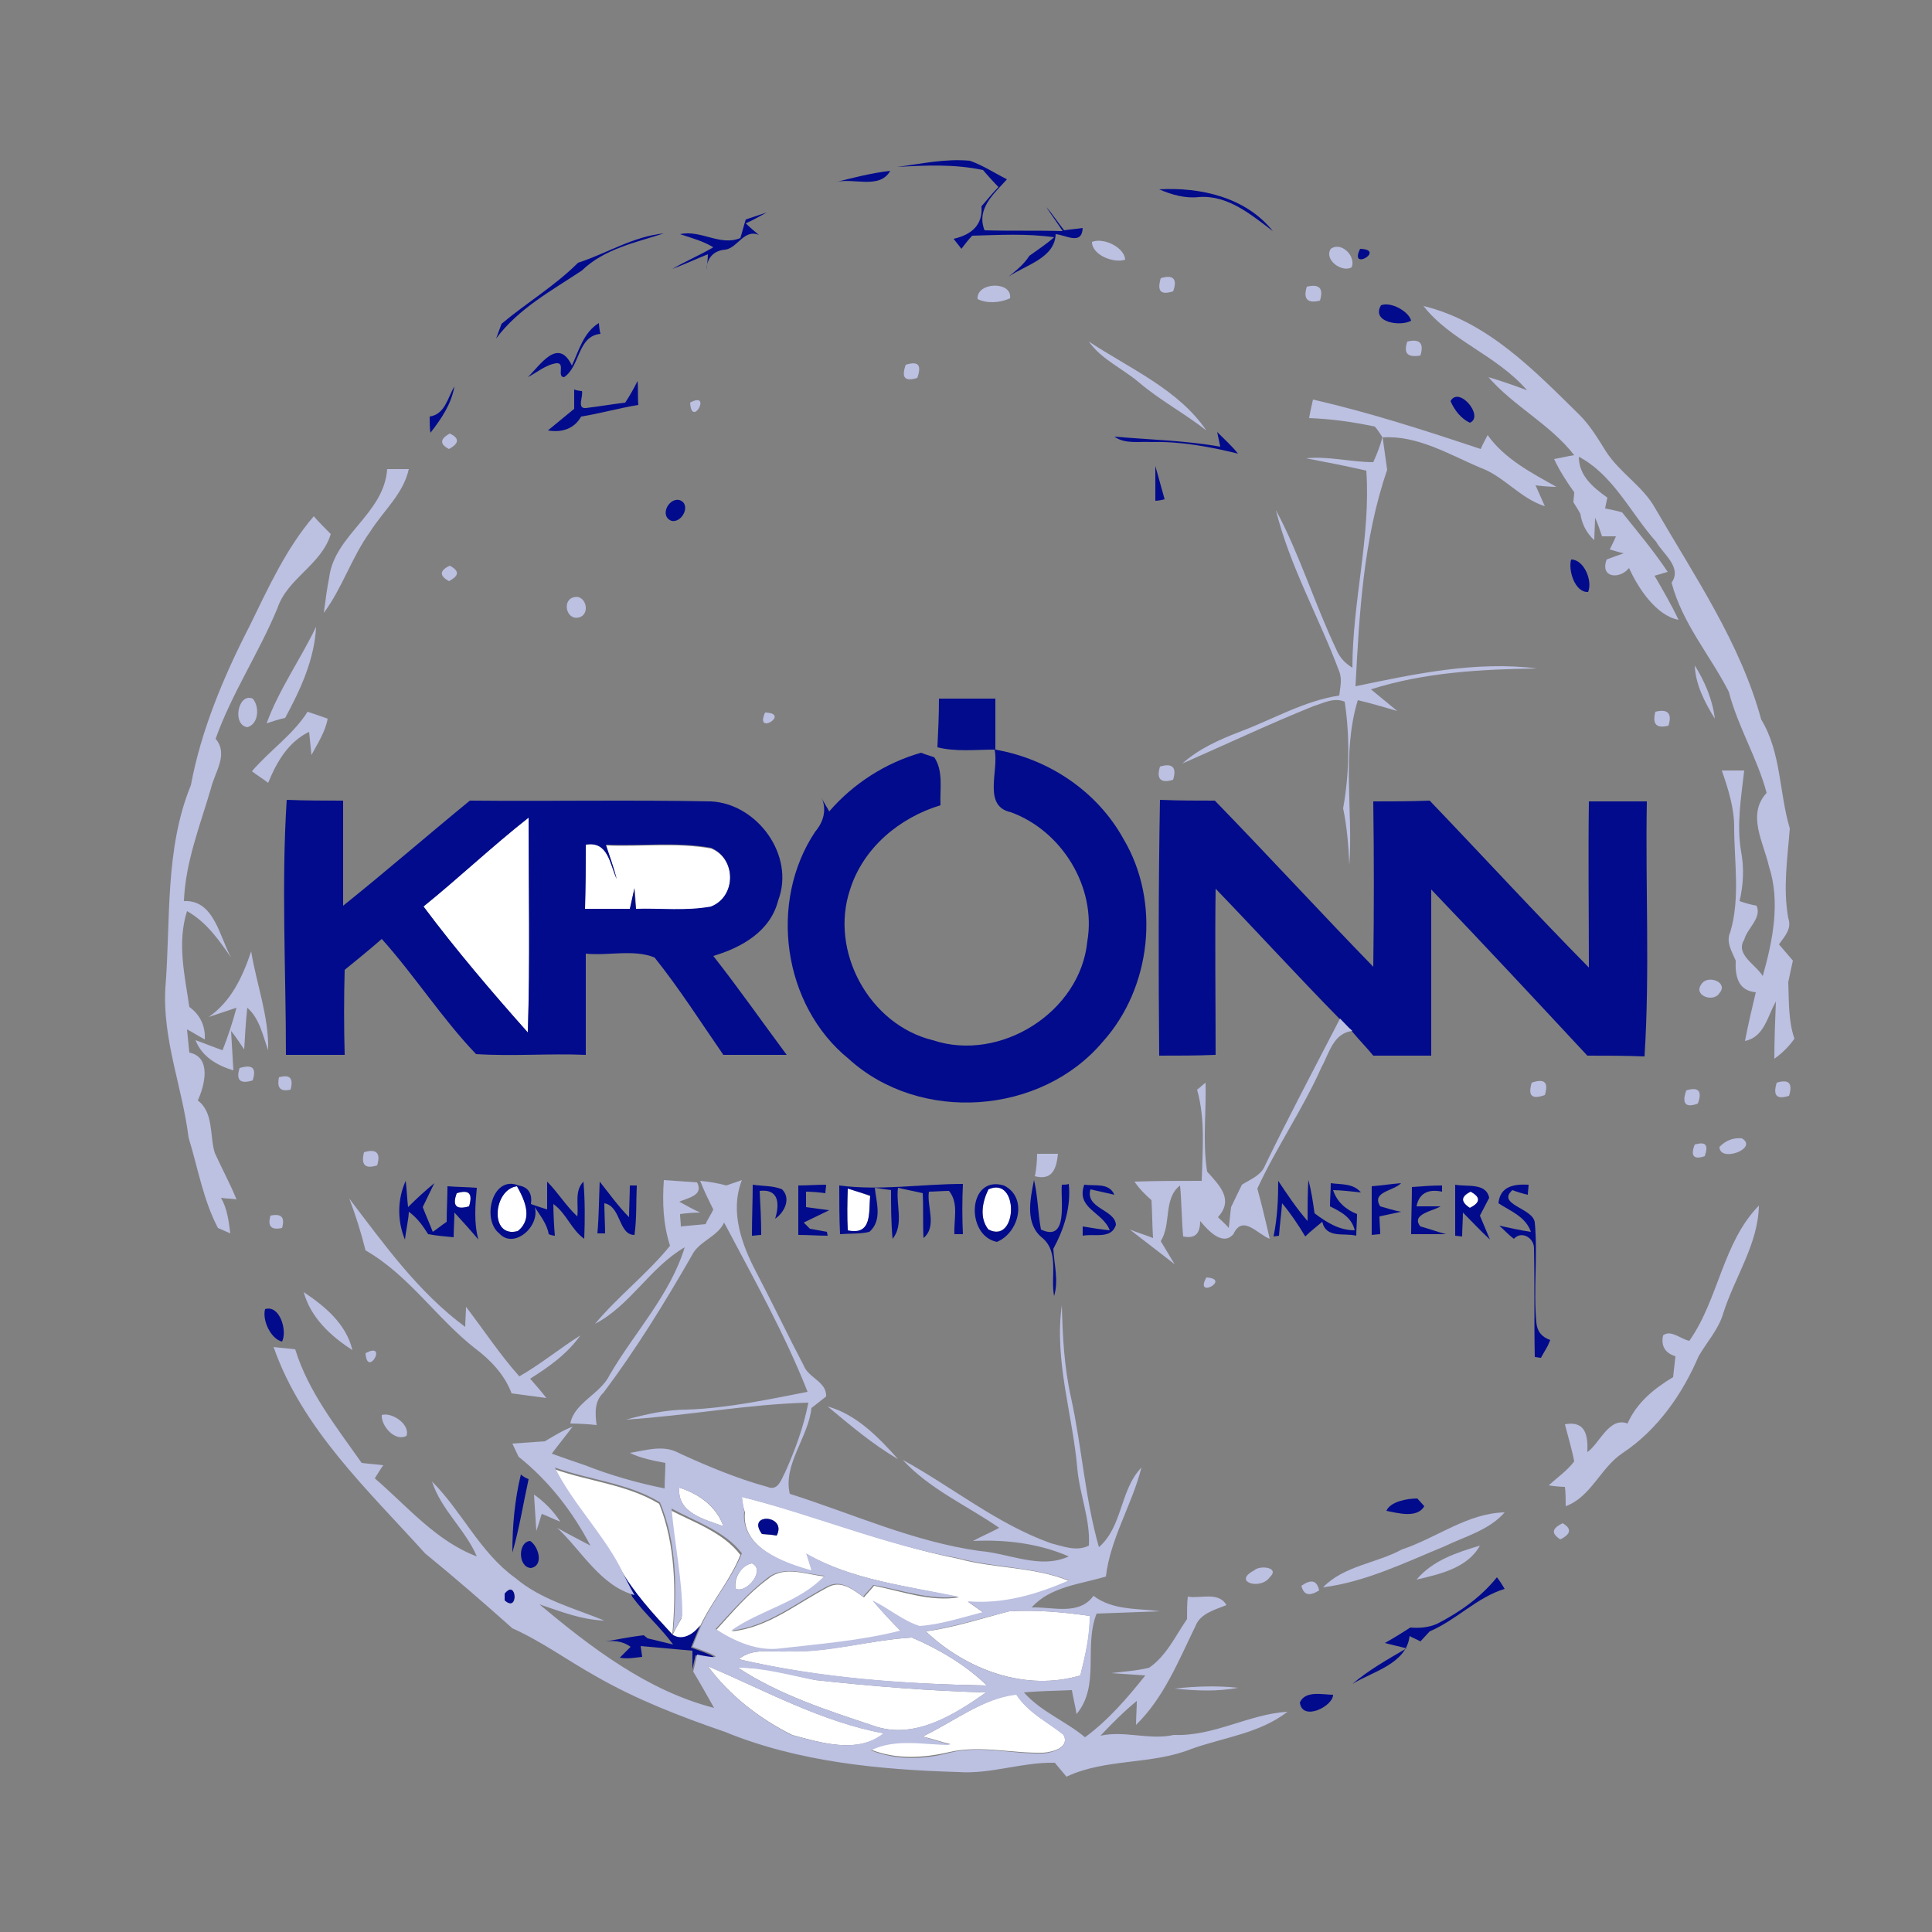 <?xml version="1.0" encoding="utf-8"?>
<!-- Generator: Adobe Illustrator 26.0.3, SVG Export Plug-In . SVG Version: 6.00 Build 0)  -->
<svg version="1.1" id="Layer_1" xmlns="http://www.w3.org/2000/svg" xmlns:xlink="http://www.w3.org/1999/xlink" x="0px" y="0px"
	 viewBox="0 0 250 250" style="enable-background:new 0 0 250 250;" xml:space="preserve">
<rect x="0" y="0" width="250" height="250" fill="#808080" stroke="none"/>
<style type="text/css">
	.st0{fill:#FFFFFF;}
	.st1{fill:#020B8B;}
	.st2{fill:#BCC0E1;}
</style>
<g id="_x23_ffffffff">
	<path class="st0" d="M54.8,117.3c4.6-3.8,8.9-7.8,13.6-11.5c0,9.3,0.2,18.5-0.1,27.8C63.6,128.4,59,123,54.8,117.3z"/>
	<path class="st0" d="M75.8,109.3c2.9-0.5,3.1,2.5,4,4.5c-0.4-1.5-0.9-2.9-1.4-4.4c4.5,0.2,9.1-0.4,13.6,0.4c3.3,1.3,3.3,6.2,0,7.6
		c-3.2,0.5-6.4,0.2-9.7,0.3c0-0.7-0.1-2-0.2-2.7c-0.2,0.9-0.4,1.8-0.6,2.7c-1.9,0-3.8,0-5.8,0C75.7,114.8,75.8,112,75.8,109.3z"/>
	<path class="st0" d="M59.1,154.4c1.6-0.5,2.1,0.1,1.6,1.7C59,156.6,58.5,156,59.1,154.4z"/>
	<path class="st0" d="M67,159.3c-3.7,1-3.3-5.4-0.1-5.8C67.9,155.3,69.1,157.7,67,159.3z"/>
	<path class="st0" d="M109.7,153.8c0.7,0.2,2.2,0.7,2.9,1c-0.2,2.1,0.3,5.2-2.9,4.5C109.6,157.4,109.7,155.6,109.7,153.8z"/>
	<path class="st0" d="M127.9,153.9c4-1.8,3.8,7.1,0,5.2C126.7,157.6,127.1,155.6,127.9,153.9z"/>
	<path class="st0" d="M190.3,154.2c1.3,0.7,1.3,1.4-0.1,2.1C189,155.6,189,154.9,190.3,154.2z"/>
	<path class="st0" d="M71.7,190.1c4.5,1.6,9.5,2,13.6,4.5c2.1,5.2,2.2,11.3,1.7,16.9c-2.5-2.7-5-5.4-6.8-8.6
		C77.7,198.4,74,194.7,71.7,190.1z"/>
	<path class="st0" d="M87.9,192.5c2.5,0.8,4.8,2.4,5.7,5C91.2,196.6,87.6,195.8,87.9,192.5z"/>
	<path class="st0" d="M96,193.7c9.4,2.3,18.4,6.1,28,8c4.7,1.3,9.8,1,14.4,2.9c-4.1,1.8-8.6,3.1-13.1,2.7c0.7,0.5,1.3,0.9,2,1.4
		c-2.7,0.6-5.4,1.5-8.2,1.8c-2.3-0.6-4.1-2.2-6.1-3.3c1.1,1.3,2.3,2.6,3.6,3.9c-5.1,1.3-10.3,1.7-15.5,2.3c-3.1,0.4-5.9-0.8-8.4-2.5
		c2.1-2.3,4.1-4.7,6.7-6.6c2.1-1.8,5-0.5,7.4-0.3c-3.3,3.6-8.2,4.4-12.1,7.1c4.8-0.5,8.5-3.7,12.6-5.8c1.7-0.8,3.2,0.5,4.5,1.4
		c0.3-0.4,1-1.1,1.3-1.5c3.6,0.7,7.2,2.1,11,1.5c-6.7-1.5-13.7-2.2-19.7-5.6c0.2,0.6,0.5,1.7,0.7,2.2c-3.6-1-9.2-3-8.7-7.6
		C96.2,195.2,96,194.2,96,193.7 M98.6,198.5c0.5,0.1,1.4,0.1,1.9,0.2C101.9,196,96.6,195.7,98.6,198.5z"/>
	<path class="st0" d="M86.7,195.4c3.1,1.6,6.9,2.9,9.1,5.8c-1.3,3.3-3.7,6-5.2,9.2c-0.8,1.1-2.3,2.1-3.6,1.2
		c0.3-0.6,0.9-1.7,1.2-2.2C88.1,204.6,87.1,200,86.7,195.4z"/>
	<path class="st0" d="M97.3,202.3c1.8,0.8-0.6,3.9-2.1,3.3C94.9,204.2,96,202.5,97.3,202.3z"/>
	<path class="st0" d="M130.6,208.5c3.5-0.2,7,0.1,10.4,0.6c0.1,2.6-0.6,5.2-1.2,7.7c-7.1,2.1-14.7-0.7-20-5.7
		C123.5,210.6,127.1,209.4,130.6,208.5z"/>
	<path class="st0" d="M102,213.7c5.4,0.1,10.7-1.5,16-1.8c3.5,1.5,6.9,3.5,9.7,6.2c-10.8-0.2-21.5-0.9-32.1-3.4
		C97.4,213.2,99.8,213.8,102,213.7z"/>
	<path class="st0" d="M91.6,215.6c7.5,3.2,14.7,7.2,22.8,8.7c-3.4,2.7-8.2,1.2-11.9,0.2C98.3,222.4,94.4,219.4,91.6,215.6z"/>
	<path class="st0" d="M95.5,215.8c3.4-0.1,6.7,0.9,10,1.6c7.4,0.8,14.7,1.4,22.1,1.6c-4.1,2.9-9.3,6.2-14.6,4.3
		C107,221.3,100.8,219.3,95.5,215.8z"/>
	<path class="st0" d="M119.4,224.7c4-1.9,7.7-4.9,12.1-5.5c1.5,2.4,4,3.6,6.1,5.2c0.9,1.7-1.3,2.3-2.6,2.4c-4,0.1-8.1-1-12.1-0.1
		c-3.4,0.8-6.9,1-10.2-0.3c3.2-1.6,6.9-0.7,10.3-0.7C121.8,225.4,120.6,225,119.4,224.7z"/>
</g>
<g id="_x23_020b8bff">
	<path class="st1" d="M116.1,21.6c3.1-0.4,6.2-1.1,9.4-0.8c1.7,0.6,3.2,1.6,4.8,2.4c-1.7,1.9-4,3.8-2.9,6.6c3.3,0.1,6.7,0,10.1,0.1
		c-0.5-0.8-1.6-2.3-2.1-3.1c0.8,0.9,1.5,2,2.3,3c0.6-0.1,1.8-0.2,2.4-0.3c-0.1,2.3-2.2,0.9-3.5,0.8c-0.1,3.1-3.9,4-6.1,5.5
		c1-0.8,2-1.6,2.7-2.7c1.1-0.8,2.2-1.5,3.2-2.4c-3.5-0.5-7.1-0.3-10.6-0.2c-0.4,0.4-1.1,1.3-1.4,1.7c-0.2-0.3-0.8-1-1-1.3
		c2.2-0.5,3.8-1.7,3.6-4.2c0.7-0.8,1.4-1.7,2.2-2.5c-0.5-0.5-1.5-1.6-2-2.2C123.4,21.2,119.7,21.4,116.1,21.6z"/>
	<path class="st1" d="M108,23.6c2.4-0.6,4.7-1.2,7.2-1.5C113.8,24.6,110.3,22.9,108,23.6z"/>
	<path class="st1" d="M150,24.5c5.3-0.3,11.2,1,14.7,5.4c-2.8-2.1-5.8-4.7-9.6-4.4C153.4,25.7,151.6,25.2,150,24.5z"/>
	<path class="st1" d="M96.5,28.4c0.9-0.3,1.8-0.6,2.7-0.9c-0.7,0.4-2,1.1-2.7,1.4c0.5,0.5,1.1,1,1.7,1.5c-1.9-0.8-2.7,1.6-4.3,1.9
		c-1.5,0.1-2.4,1-2.5,2.6c0.1-0.5,0.2-1.5,0.2-2c-1.5,0.6-3,1.3-4.6,1.9c1.7-1,3.6-1.8,5.3-2.8c-1.3-0.8-2.8-1.2-4.3-1.7
		c2.7-0.6,5.2,1.6,7.8,0.5C96,30.2,96.3,29,96.5,28.4z"/>
	<path class="st1" d="M74.8,34c3.7-1.2,7.1-3.4,11.1-3.8c-3.7,1.2-7.7,2-10.6,4.8c-3.9,2.6-8.2,4.9-11.1,8.8
		c0.2-0.5,0.5-1.4,0.7-1.9C68.1,39.2,71.8,37,74.8,34z"/>
	<path class="st1" d="M176,32.2C179.4,32.3,174.5,35.2,176,32.2z"/>
	<path class="st1" d="M178.7,39.5c1.3-0.5,3.6,0.8,3.9,2C181.2,42.3,177.4,41.7,178.7,39.5z"/>
	<path class="st1" d="M74,47.3c0.9-1.9,1.5-4.3,3.5-5.5c0,0.3,0.1,1.1,0.2,1.4c-3,0.3-2.6,4.2-4.7,5.6c-1,0,0.2-1.9-1-1.8
		c-1.4,0.2-2.5,1.2-3.7,1.8C69.8,47.4,72.2,43.5,74,47.3z"/>
	<path class="st1" d="M82.5,49.3c0.1,1,0,2,0.1,3.1c-2.5,0.4-4.9,1.1-7.4,1.5c-0.9,1.6-2.5,2.1-4.3,1.8c1.1-0.9,2.3-1.9,3.4-2.8
		c0-0.6,0-1.9,0-2.5c0.2,0.1,0.8,0.2,1,0.2c0.2,0.7-0.7,2.3,0.5,2.2c1.7-0.2,3.4-0.5,5.1-0.7C81.5,51.2,82,50.3,82.5,49.3z"/>
	<path class="st1" d="M55.6,53.9c2-0.3,2.3-2.4,3.2-3.9c-0.4,2.3-1.7,4.2-3.1,6C55.6,55.5,55.6,54.5,55.6,53.9z"/>
	<path class="st1" d="M187.7,51.9c1.1-2,4.4,2,2.5,2.8C189.1,54.2,188.2,53.1,187.7,51.9z"/>
	<path class="st1" d="M144.2,56.5c4.6,0.4,9.2,0.5,13.7,1.3l-0.4-1.9c0.9,0.9,1.9,1.8,2.7,2.8c-3.7-0.9-7.4-1.6-11.2-1.5
		C147.4,57.1,145.6,57.5,144.2,56.5z"/>
	<path class="st1" d="M149.5,60.3c0.4,1.4,0.8,2.9,1.2,4.3c-0.3,0.1-0.9,0.2-1.2,0.2C149.5,63.3,149.5,61.8,149.5,60.3z"/>
	<path class="st1" d="M86.9,67.4c-1.6-0.6-0.4-3,1-2.7C89.5,65.2,88.3,67.7,86.9,67.4z"/>
	<path class="st1" d="M203.3,72.4c1.7,0,2.8,2.8,2.2,4.2C203.8,76.7,202.9,73.8,203.3,72.4z"/>
	<path class="st1" d="M121.5,90.4c2.4,0,4.9,0,7.3,0c0,2.2,0,4.4,0,6.6c6.9,1.2,13.2,5.4,16.6,11.6c4.8,8.1,3.6,19.2-2.7,26.2
		c-8,9.5-23.7,10.6-32.9,2.2c-8.5-6.9-10.4-20.3-4.3-29.4c1.1-1.3,1.5-2.9,0.8-4.4c0.2,0.5,0.8,1.4,1,1.8c3.1-3.6,7.3-6.3,11.9-7.6
		c0.4,0.2,1.2,0.4,1.7,0.6c1.2,1.8,0.7,4.1,0.8,6.2c-5.3,1.6-10,5.5-11.7,10.9c-2.7,8,2.5,17.5,10.7,19.5c8.7,2.9,19.1-3.6,20-12.8
		c1.2-7-3.3-14.3-9.9-16.7c-3.7-0.8-1.5-5.4-2.1-8.1c-2.5,0-5,0.3-7.4-0.3C121.4,94.7,121.5,92.6,121.5,90.4z"/>
	<path class="st1" d="M223.2,96.2C223.9,96.7,223.9,96.7,223.2,96.2z"/>
	<path class="st1" d="M37.1,103.5c2.4,0.1,4.9,0.1,7.3,0.1c0,4.5,0,9.1,0,13.6c5.5-4.4,10.9-9.1,16.4-13.6
		c10.4,0.1,20.8-0.1,31.2,0.1c6,0.3,10.9,7,8.7,12.8c-1,4-4.7,6.1-8.4,7.2c3.3,4.2,6.3,8.5,9.5,12.8c-2.8,0-5.5,0-8.2,0
		c-2.9-4.2-5.7-8.6-8.9-12.6c-2.7-1.1-6-0.2-8.9-0.5c0,4.4,0,8.8,0,13.1c-4.7-0.2-9.5,0.2-14.2-0.1c-4.4-4.6-7.9-10.1-12.2-14.9
		c-1.6,1.4-3.2,2.7-4.8,4c-0.1,3.7-0.1,7.3,0,11c-2.5,0-5.1,0-7.6,0C37,125.5,36.4,114.5,37.1,103.5 M54.8,117.3
		c4.2,5.6,8.8,11,13.5,16.3c0.3-9.3,0.1-18.5,0.1-27.8C63.7,109.5,59.4,113.6,54.8,117.3 M75.8,109.3c0,2.8,0,5.5-0.1,8.3
		c1.9,0,3.8,0,5.8,0c0.2-0.9,0.4-1.8,0.6-2.7c0,0.7,0.1,2,0.2,2.7c3.2-0.1,6.5,0.3,9.7-0.3c3.3-1.3,3.3-6.2,0-7.6
		c-4.5-0.8-9-0.2-13.6-0.4c0.5,1.5,1,2.9,1.4,4.4C78.9,111.8,78.7,108.8,75.8,109.3z"/>
	<path class="st1" d="M150.1,103.5c2.4,0.1,4.8,0.1,7.1,0.1c6.9,7.1,13.6,14.4,20.5,21.5c0.1-7.1,0.1-14.3,0-21.4
		c2.4,0,4.9,0,7.3-0.1c6.9,7.2,13.6,14.5,20.6,21.6c0-7.2-0.1-14.3,0-21.5c2.5,0,5,0,7.5,0c-0.2,11,0.4,22-0.3,33
		c-2.5-0.1-4.9-0.1-7.4-0.1c-6.7-7.2-13.4-14.4-20.2-21.5c0,7.1,0,14.3,0,21.5c-2.5,0-5,0-7.5,0c-0.9-1.1-1.9-2.1-2.8-3.2
		c-0.5-0.5-1-1.1-1.6-1.6c-5.4-5.5-10.6-11.2-16-16.8c-0.1,7.2,0,14.3,0,21.5c-2.4,0.1-4.9,0.1-7.3,0.1
		C149.9,125.6,149.9,114.5,150.1,103.5z"/>
	<path class="st1" d="M52.4,160.4c-1-2.4-1-5.2,0.1-7.6c0.1,0.8,0.2,2.5,0.3,3.4c1.1-1.1,2.2-2.1,3.4-3.1c-0.5,1-1,2.1-1.5,3.1
		c0.3,0.8,1,2.4,1.3,3.2c0.6-0.4,1.2-0.9,1.8-1.3c0-1.6,0.1-3.1,0.1-4.6c1.3,0.1,2.5,0.1,3.8,0.2c-0.2,2.2-0.4,4.5,0.2,6.7
		c-1-1.2-2-2.3-3.1-3.5c0,0.8-0.1,2.4-0.1,3.2c-1.1-0.1-2.2-0.2-3.3-0.4c-0.7-1.1-1.4-2.1-2.5-2.9C52.9,157.6,52.5,159.4,52.4,160.4
		 M59.1,154.4c-0.6,1.6-0.1,2.2,1.6,1.7C61.2,154.4,60.7,153.9,59.1,154.4z"/>
	<path class="st1" d="M64.6,159.6c-2.3-1.8-0.9-7.6,2.5-6.2c1.3,0.2,1.8,1.1,1.6,2.4c0.5,0.2,1.5,0.5,2.1,0.7c0-0.9,0-2.7,0-3.6
		c1.4,1.4,2.4,3.1,3.9,4.5c0.2-1.5-0.4-3.3,0.8-4.5c0.2,2.4,0.2,4.9,0.1,7.4c-1.7-1.2-2.3-3.3-4-4.5c0,1,0.1,3.1,0.2,4.1
		c-0.2,0-0.6-0.1-0.8-0.2c-0.2-1.3-1.1-2.4-1.8-3.5C69.9,158.7,66.5,161.7,64.6,159.6 M67,159.3c2-1.6,0.9-4-0.1-5.8
		C63.8,153.9,63.3,160.3,67,159.3z"/>
	<path class="st1" d="M77.6,152.9c1.2,1.5,2.4,3.2,3.8,4.6c0-1,0.1-3.1,0.1-4.1c0.2,0,0.7,0,0.9,0c-0.1,2.1,0,4.3-0.3,6.4
		c-2.1,0-1.7-3.7-3.9-4.1c0,1,0.1,2.9,0.1,3.9c-0.3,0-0.8,0-1,0C77.5,157.5,77.5,155.2,77.6,152.9z"/>
	<path class="st1" d="M97.4,153.3c1.3,0.2,2.6,0.1,3.8,0.6c1.2,1.2,0.3,3-0.9,3.8c0.6-1.9,0.5-3.9-2-3.6c0.1,1.9,0.2,3.8,0.2,5.7
		c-0.3,0-0.9,0.1-1.2,0.1C97.3,157.6,97.4,155.4,97.4,153.3z"/>
	<path class="st1" d="M103.3,153.4c1.2,0,2.4-0.1,3.6-0.1c0,0.3-0.1,0.8-0.1,1.1c-0.6-0.1-1.9-0.2-2.5-0.2l0,2
		c0.8,0.1,2.2,0.3,3,0.4c-0.8,0.4-2.5,1.2-3.3,1.6l0.8,0.8c0.6,0.1,1.7,0.3,2.2,0.4l0.1,0.5c-1.2,0-2.5-0.1-3.8-0.1
		C103.3,157.7,103.3,155.5,103.3,153.4z"/>
	<path class="st1" d="M108.6,153.4c5.3,0.7,10.7-0.2,16-0.2c-0.1,2.2-0.1,4.4,0,6.5c-0.3,0-0.8,0-1.1,0c-0.1-1.9,0.6-4-0.7-5.6
		c-0.7,0-2,0.1-2.6,0.1c-0.3,1.9,1.1,4.5-0.7,6c-0.1-1.9,0-3.9-0.1-5.8c-0.8-0.2-2.4-0.5-3.2-0.7c-0.3,2.1,0.8,4.8-0.7,6.6
		c-0.2-2.1-0.2-4.2-0.2-6.3l-2.1-0.3c0.2,1.9,1,4.2-0.7,5.7c-1.2,0.3-2.6,0.2-3.8,0.3C108.6,157.7,108.6,155.6,108.6,153.4
		 M109.7,153.8c-0.1,1.8-0.1,3.6,0,5.4c3.2,0.7,2.7-2.4,2.9-4.5C111.9,154.5,110.4,154,109.7,153.8z"/>
	<path class="st1" d="M129,160.7c-4.1-0.8-3.8-8.7,0.9-7.3C133,154.9,131.9,159.5,129,160.7 M127.9,153.9c-0.8,1.6-1.2,3.7,0,5.2
		C131.7,161.1,131.9,152.1,127.9,153.9z"/>
	<path class="st1" d="M134.9,160.2c-2.3-1.8-1.6-5-1.1-7.5c0.5,2.1,0.5,4.3,0.9,6.4c3.6,1.7,2.5-3.8,2.7-5.8c0.2,0,0.7,0,0.9-0.1
		c0.3,3-0.6,5.8-2,8.4c0.1,2,0.7,4.1,0.1,6.1C135.9,165.2,137.1,162.1,134.9,160.2z"/>
	<path class="st1" d="M140.3,153.3c1.4,0.2,3.2-0.3,3.9,1.3c-0.8-0.2-2.3-0.5-3.1-0.7c-0.7,2.5,3.2,2.6,3.3,4.6
		c-0.6,1.9-2.8,1.1-4.3,1.4c0-0.3,0-0.9,0-1.2c1.2,0.2,2.4,0.4,3.5,0.5C142.7,156.8,139.2,156.4,140.3,153.3z"/>
	<path class="st1" d="M165.4,152.8c1.2,1.8,2.4,3.6,3.8,5.2c0-1.8,0-3.5,0.1-5.3c0.4,1.4,0.6,2.9,0.8,4.3c1.6,1.2,3.2,2.2,5.2,2.2
		c-0.4-1.7-1.8-2.4-3.2-3.1c0-1,0.1-2,0.1-3c1.4,0.2,2.9,0,3.9,1.2c-0.9-0.1-2.7-0.3-3.6-0.3c0.5,1.5,1.6,2.5,3.1,3.1
		c0,0.7-0.1,2.1-0.1,2.8c-1.6-0.4-3.9,0.4-4.4-1.8c-0.7,0.6-1.5,1.2-2.2,1.9c-0.9-1.5-1.9-3-3-4.3c-0.1,1.4-0.3,2.8-0.4,4.2
		l-0.7,0.1C165.3,157.5,165.4,155.2,165.4,152.8z"/>
	<path class="st1" d="M177.5,153.5c1.3-0.1,2.5-0.3,3.8-0.4c-0.9,1-3.9,1.1-2.7,3c0.7,0.2,2,0.6,2.7,0.7c-0.9,0.2-1.9,0.4-2.8,0.6
		c0,0.6,0.1,1.8,0.1,2.3c-0.3,0-0.9,0.1-1.1,0.1C177.5,157.7,177.5,155.6,177.5,153.5z"/>
	<path class="st1" d="M182.7,153.6c1.3-0.1,2.6-0.2,3.9-0.2c0,0.2,0,0.6,0,0.8c-1.9-0.4-3,0.3-3.3,1.9c0.8,0,2.3,0,3.1,0
		c-0.9,0.6-3.9,1-2.6,2.6c1.1,0.3,2.2,0.7,3.3,1c-1.5,0-3,0-4.5,0C182.6,157.7,182.7,155.6,182.7,153.6z"/>
	<path class="st1" d="M188.3,153.3c1.5,0.3,4-0.3,4.4,1.7c-0.3,0.6-0.9,1.7-1.2,2.3c0.4,1,0.9,2.1,1.3,3.1c-1.2-1.1-2.3-2.3-3.5-3.5
		c0,0.8-0.1,2.3-0.1,3.1l-0.9-0.1C188.3,157.7,188.3,155.5,188.3,153.3 M190.3,154.2c-1.3,0.6-1.3,1.3-0.1,2.1
		C191.6,155.6,191.6,154.9,190.3,154.2z"/>
	<path class="st1" d="M193.9,155.7c0.2-2.2,2-2.5,3.9-2.4c0,0.3-0.1,1-0.1,1.3c-0.5-0.1-1.5-0.4-2-0.6c-2.1,1.9,2.7,2.3,2.9,4.2
		c0.4,4.3-0.2,8.6,0.2,12.9c0.1,1.2,0.7,1.9,1.8,2.3c-0.1,0.2-0.2,0.5-0.3,0.7c-0.2,0.4-0.7,1.2-0.9,1.6c-0.2,0-0.6-0.1-0.8-0.1
		c-0.1-4.7,0-9.4-0.1-14.1c0-1.3-1.6-2.3-2.6-1.2c-0.7-0.5-1.3-1.2-1.9-1.7c1.4,0.3,2.7,0.6,4.1,0.8
		C197.4,157.4,195.4,156.7,193.9,155.7z"/>
	<path class="st1" d="M34.3,169.4c1.9-0.6,2.9,2.8,2.2,4.2C35.1,173.3,33.9,170.9,34.3,169.4z"/>
	<path class="st1" d="M67.4,190.8c0.2,0.2,0.7,0.5,1,0.6c-0.7,3.2-1.2,6.4-2.1,9.5C66.3,197.4,66.6,194.1,67.4,190.8z"/>
	<path class="st1" d="M179.4,195.5c0.5-1.2,2.7-1.6,4-1.6c0.2,0.2,0.7,0.8,0.9,1C183.4,196.5,180.9,195.8,179.4,195.5z"/>
	<path class="st1" d="M98.6,198.5c-2.1-2.8,3.3-2.5,1.9,0.2C100,198.6,99.1,198.5,98.6,198.5z"/>
	<path class="st1" d="M68.7,202.9c-1.7-0.1-1.7-3.4-0.1-3.5C69.7,200.1,70.4,202.6,68.7,202.9z"/>
	<path class="st1" d="M80.2,202.9c1.8,3.2,4.3,5.9,6.8,8.6c1.3,0.9,2.8-0.1,3.6-1.2c-0.4,1-0.8,1.9-1.2,2.9c2.1,0.7,5.2,1.9,0.6,1
		c-0.1,0.4-0.3,1.3-0.4,1.8c0-0.6,0-1.8,0-2.4c-2.2-0.2-4.5-0.4-6.7-0.6l0.2,1.4c-1,0.1-1.9,0.3-2.9,0.1c0.4-0.4,1.1-1.1,1.4-1.4
		c-1.1-0.8-2.4-0.9-3.8-0.6c1.8-0.3,3.7-0.7,5.5-0.9l0.5,0.4c0.8,0.2,2.5,0.6,3.3,0.8c-1.6-2.2-3.7-4-5.3-6.2
		C81.4,205.4,80.8,204.1,80.2,202.9z"/>
	<path class="st1" d="M186,210.1c2.9-1.5,5.6-3.4,7.7-6c0.4,0.5,0.7,1,1,1.5c-3.6,1.1-6.2,4-9.7,5.5c-0.3,0.3-0.9,1-1.2,1.3
		c-0.3-0.2-1.1-0.5-1.4-0.7c-0.4,3.6-4.8,4.6-7.4,6.2c2.1-1.8,4.6-3.2,7-4.6c-0.7-0.2-2.1-0.5-2.8-0.7c1.1-0.6,2.2-1.3,3.3-2
		C183.7,210.7,184.9,210.6,186,210.1z"/>
	<path class="st1" d="M65.3,206.2c1.6-2,1.8,2.6,0,0.9L65.3,206.2z"/>
	<path class="st1" d="M168.2,220.3c0.7-1.6,3-1,4.3-1C172.5,220.8,168.5,222.8,168.2,220.3z"/>
</g>
<g id="_x23_bcc0e1ff">
	<path class="st2" d="M141.3,31.3c1.5-0.6,4.2,0.7,4.3,2.3C144.1,34.1,141.3,33,141.3,31.3z"/>
	<path class="st2" d="M172.2,32.2c1.4-1,3.3,1,2.7,2.4C173.6,35.3,171.3,33.6,172.2,32.2z"/>
	<path class="st2" d="M150.2,36c1.6-0.5,2.2,0.1,1.6,1.7C150.2,38.2,149.7,37.7,150.2,36z"/>
	<path class="st2" d="M126.5,38.7c-0.2-2.2,4.5-2.4,4.2-0.1C129.4,39.2,127.7,39.3,126.5,38.7z"/>
	<path class="st2" d="M169.1,37.1c1.6-0.4,2.2,0.2,1.7,1.8C169.2,39.3,168.6,38.7,169.1,37.1z"/>
	<path class="st2" d="M184.2,39.6c8.3,2,14.4,8.4,20.2,14.1c1.4,1.4,2.4,3.1,3.4,4.7c1.8,2.8,4.8,4.5,6.4,7.4
		c5.1,8.8,11,17.4,13.7,27.3c2.6,4.3,2.3,9.4,3.7,14.1c-0.3,3.9-0.9,7.7-0.2,11.6c0.5,1.4-0.5,2.4-1.2,3.4c0.6,0.7,1.2,1.4,1.8,2.1
		c-0.2,0.9-0.4,1.8-0.6,2.8c0.1,2.5,0,5,0.8,7.3c-0.7,1-1.6,1.9-2.6,2.6c0-2.5,0.1-4.9,0.2-7.4c-1.1,1.9-1.5,4.6-4,5.1
		c0.4-2.1,0.9-4.2,1.4-6.3c-2.3-0.2-2.7-2.1-2.6-4.1c-0.5-1.2-1.3-2.4-0.7-3.7c1.3-4.4,0.5-9.1,0.5-13.6c0-2.5-0.8-5-1.6-7.3
		c0.7,0,2.2,0,2.9,0c-0.4,3.5-1,7-0.4,10.5c0.4,2.1,0.3,4.3-0.2,6.4c0.5,0.2,1.6,0.5,2.2,0.6c0.7,1.6-1.2,2.9-1.6,4.4
		c-1.2,1.9,1.5,3.2,2.4,4.7c1.3-4.6,2.3-9.6,0.8-14.2c-0.7-3.1-2.9-6.7-0.3-9.5c-1.2-4.5-3.7-8.5-4.9-13.1c-2.4-4.7-6-8.8-7.4-14.1
		c1.4-2-1.1-3.7-2-5.3c-3.3-3.7-5.5-8.6-10-11c0,2.5,1.9,4,3.7,5.3c-0.1,0.3-0.2,1-0.3,1.4c0.5,0.1,1.6,0.3,2.2,0.5
		c2,2.5,4.1,5,5.9,7.7l-1.7,0.5c1.1,1.9,2.2,3.8,3.1,5.7c-2.8-0.5-5.2-4-6.4-6.7c-1.2,1.5-3.8,1.3-2.9-1.1c0.5-0.2,1.6-0.6,2.2-0.8
		c-0.5-0.1-1.4-0.4-1.8-0.5c0.2-0.4,0.6-1.2,0.8-1.7c-0.4,0-1.4,0-1.8,0c-0.2-0.6-0.6-1.8-0.9-2.4c0,0.7-0.1,2.2-0.1,2.9
		c-1-0.9-1.6-2.1-1.8-3.4c-0.2-0.4-0.7-1.2-0.9-1.5c0-0.3,0.1-1,0.1-1.3c-1-1.4-1.9-2.8-2.6-4.3c0.6-0.1,1.9-0.4,2.6-0.5
		c-3.1-4-7.8-6.3-11.1-10.1c1.7,0.5,3.4,1.1,5,1.7C193.6,45.9,187.7,44.1,184.2,39.6z"/>
	<path class="st2" d="M140.9,44.2c5.3,3.5,11.6,6.2,15.2,11.5c-2.8-2.2-6-3.9-8.7-6.2C145.3,47.7,142.5,46.5,140.9,44.2z"/>
	<path class="st2" d="M182.1,44.2c1.6-0.4,2.2,0.2,1.7,1.8C182.1,46.3,181.6,45.7,182.1,44.2z"/>
	<path class="st2" d="M117.2,47.2c1.6-0.5,2.1,0,1.5,1.7C117.1,49.4,116.6,48.9,117.2,47.2z"/>
	<path class="st2" d="M89.3,52.1C92.2,50.5,89.5,55.5,89.3,52.1z"/>
	<path class="st2" d="M169.9,51.7c7.4,1.7,14.5,4,21.7,6.4c0.2-0.5,0.7-1.4,0.9-1.8c2.2,3.1,5.7,4.9,8.9,6.7c-0.7,0-2-0.1-2.7-0.2
		c0.3,0.7,0.9,2,1.2,2.7c-3.2-1-5.3-3.9-8.4-5c-4-1.7-8.1-4.2-12.6-3.9c-0.2-0.3-0.7-1.1-1-1.4c-2.8-0.6-5.7-1-8.5-1.1
		C169.5,53.4,169.8,52.2,169.9,51.7z"/>
	<path class="st2" d="M58.2,56.1c1.3,0.6,1.2,1.3-0.1,2C56.9,57.5,56.9,56.8,58.2,56.1z"/>
	<path class="st2" d="M177.7,59.8c0.5-1.1,0.9-2.1,1.2-3.3c0.2,1.4,0.4,2.9,0.6,4.3c-3.1,9-3.6,18.6-4.1,28
		c7.7-1.6,15.6-3.3,23.5-2.3c-7.2,0.1-14.6,0.5-21.5,2.7c1.1,0.9,2.3,1.9,3.4,2.8c-1.7-0.5-3.4-1-5.1-1.4
		c-2.1,6.9-0.6,14.3-1.1,21.3c-0.1-2.4-0.3-4.9-0.8-7.3c0.8-4.5,0.9-9.2,0.2-13.8c-1.4-0.6-2.8,0.2-4.1,0.6
		c-5.7,2.3-11.2,4.9-16.9,7.4c2.1-1.9,4.8-3.1,7.4-4.1c4.3-1.6,8.3-4,12.9-4.7c0.1-1,0.4-2.1,0-3.1c-2.6-7-6.4-13.6-8.2-20.9
		c3.1,5.8,5,12.1,7.8,18c0.4,1,1.1,1.8,2.1,2.4c0-8.6,2.4-17,1.8-25.5c-2.6-0.6-5.2-1.1-7.8-1.6C171.9,59,174.8,59.8,177.7,59.8z"/>
	<path class="st2" d="M199.3,57.2C199.8,57.7,199.8,57.7,199.3,57.2z"/>
	<path class="st2" d="M50.1,60.7c0.7,0,2.1,0,2.8,0c-0.7,3.2-3.3,5.4-5,8.1c-2.4,3.3-3.6,7.3-6,10.5c0.2-1.5,0.4-3.1,0.7-4.6
		C43.3,69.2,49.7,66.5,50.1,60.7z"/>
	<path class="st2" d="M32.3,81c2.4-4.9,4.7-10,8.3-14.2c0.5,0.6,1.6,1.7,2.2,2.3c-1.2,4-5.6,5.7-6.9,9.6c-2.4,5.8-5.9,11-8,16.9
		c1.7,2-0.1,4.3-0.6,6.4c-1.4,4.8-3.3,9.5-3.5,14.6c3.9-0.2,4.6,4.6,6.1,7.3c-1.6-2.3-3.2-4.6-5.7-6c-1.3,4.1-0.3,8.3,0.3,12.4
		c1.4,1,2.1,2.5,2,4.2c-0.6-0.3-1.7-1-2.3-1.3c0.1,1,0.2,2,0.3,3c2.9,0.6,2,4.2,1.1,6.2c2.1,1.6,1.5,4.6,2.2,6.8c0.9,2,2,4,2.8,6
		c-0.5-0.1-1.5-0.1-2-0.2c0.8,1.4,1,3,1.2,4.6l-1.6-0.7c-1.9-3.6-2.6-7.8-3.8-11.7c-0.8-6.5-3.4-12.7-3-19.4
		c0.7-8.7-0.1-17.9,3.3-26.2C26,94.6,28.9,87.6,32.3,81z"/>
	<path class="st2" d="M58.2,73.2c1.3,0.7,1.2,1.3-0.1,2C56.8,74.5,56.9,73.8,58.2,73.2z"/>
	<path class="st2" d="M74.2,77.3c1.6-0.5,2.3,2.2,0.7,2.6C73.3,80.3,72.7,77.7,74.2,77.3z"/>
	<path class="st2" d="M34.5,93.6c1.6-4.4,4.4-8.3,6.4-12.5c-0.2,4.2-2,8.1-4,11.8C36.3,93,35.1,93.4,34.5,93.6z"/>
	<path class="st2" d="M221.9,93c-1.3-2.1-2.5-4.4-2.6-6.9C220.6,88.2,221.6,90.5,221.9,93z"/>
	<path class="st2" d="M32,94.1c-2-0.3-1.2-4.5,0.7-3.7C33.6,91.4,33.5,93.7,32,94.1z"/>
	<path class="st2" d="M39.8,92.1c0.9,0.3,1.8,0.6,2.6,0.9c-0.3,1.7-1.3,3.2-2.1,4.7c-0.1-0.8-0.2-2.2-0.3-3
		c-2.7,1.3-4.2,3.9-5.3,6.6c-0.5-0.4-1.6-1.1-2.1-1.5C34.9,97.1,37.9,95.1,39.8,92.1z"/>
	<path class="st2" d="M99,92.2C102.4,92.3,97.6,95.3,99,92.2z"/>
	<path class="st2" d="M214.2,92.1c1.6-0.4,2.2,0.2,1.7,1.8C214.3,94.3,213.8,93.7,214.2,92.1z"/>
	<path class="st2" d="M150.1,99.2c1.6-0.5,2.2,0.1,1.7,1.7C150.2,101.4,149.6,100.8,150.1,99.2z"/>
	<path class="st2" d="M215.2,118.2C215.7,118.7,215.7,118.7,215.2,118.2z"/>
	<path class="st2" d="M27,131.6c2.9-2,4.4-5.2,5.5-8.5c0.7,4.3,2.3,8.4,2.2,12.8c-0.7-1.9-1.1-4.1-2.7-5.5c-0.2,1.8-0.3,3.6-0.4,5.4
		c-0.4-0.6-1.2-1.8-1.7-2.4c0.1,1.7,0.2,3.4,0.3,5.1c-2.1-0.6-4.1-1.8-4.9-3.9c0.9,0.3,2.6,1,3.5,1.3c0.7-1.8,1.3-3.6,1.8-5.5
		C29.4,130.8,28.2,131.2,27,131.6z"/>
	<path class="st2" d="M220.2,127.3c0.8-1.2,3.5-0.2,2.3,1.2C221.7,129.8,219,128.8,220.2,127.3z"/>
	<path class="st2" d="M173.4,131.8c0.5,0.5,1,1.1,1.6,1.6c-2.5,0.3-3,2.9-4,4.7c-2.4,5.4-5.8,10.3-8.3,15.7c0.6,2.2,1.1,4.3,1.6,6.5
		c-1.6-0.6-3.5-3.2-4.7-0.6c-1.4,1.6-3.3-0.5-4.3-1.7c0,1.7-0.7,2.3-2.2,2c-0.2-2.2-0.2-4.4-0.4-6.6c-2.2,1.7-1.1,5-2.5,7.2
		c0.6,1,1.2,2,1.8,3c-1.9-1.5-3.9-3-5.8-4.5c1,0.4,2,0.7,3,1.1c-0.1-1.6-0.1-3.2-0.2-4.9c-0.8-0.7-1.6-1.5-2.2-2.4
		c2.9-0.1,5.8-0.1,8.7-0.1c0.1-3.9,0.5-7.9-0.6-11.8c0.3-0.2,0.8-0.7,1.1-0.9c0.1,3.8-0.4,7.7,0.2,11.5c1.6,1.8,3.5,3.6,1.4,5.9
		c0.5,0.5,1,0.9,1.4,1.4c0.1-0.7,0.2-2,0.3-2.7c0.5-1,0.9-1.9,1.4-2.9c1.1-0.7,2.5-1.2,3-2.5C166.7,144.6,170.1,138.2,173.4,131.8z"
		/>
	<path class="st2" d="M31,138.2c1.7-0.5,2.2,0,1.7,1.6C31.1,140.3,30.5,139.8,31,138.2z"/>
	<path class="st2" d="M36.1,139.4c1.4-0.4,1.9,0.1,1.5,1.6C36.3,141.3,35.8,140.8,36.1,139.4z"/>
	<path class="st2" d="M198.2,140.1c1.7-0.6,2.2,0,1.7,1.6C198.2,142.3,197.7,141.8,198.2,140.1z"/>
	<path class="st2" d="M229.9,140.1c1.6-0.5,2.1,0.1,1.6,1.7C229.9,142.3,229.4,141.8,229.9,140.1z"/>
	<path class="st2" d="M218.2,141.1c1.6-0.5,2.1,0.1,1.5,1.7C218.1,143.4,217.6,142.8,218.2,141.1z"/>
	<path class="st2" d="M225.4,147.3c2.2,1.3-2.9,3.2-2.9,1.1C223.3,147.6,224.2,147.2,225.4,147.3z"/>
	<path class="st2" d="M219.3,148.1c1.4-0.4,1.8,0,1.3,1.5C219.2,150.1,218.7,149.6,219.3,148.1z"/>
	<path class="st2" d="M47.1,149.1c1.6-0.5,2.2,0.1,1.7,1.7C47.2,151.3,46.7,150.7,47.1,149.1z"/>
	<path class="st2" d="M134.2,149.3c0.7,0,2.1,0,2.7,0c-0.2,1.9-0.7,3.5-3,2.9C134.1,151.5,134.2,150,134.2,149.3z"/>
	<path class="st2" d="M85.9,152.7c1.4,0.1,2.9,0.2,4.3,0.3c0.9,1.7-1.2,2-2.3,2.5c0.7,0.4,2,1.1,2.7,1.4c-0.7,0-2,0.1-2.6,0.2
		c0,0.4,0.1,1.2,0.1,1.6c1.1-0.1,2.2-0.2,3.2-0.3c0.2-0.5,0.8-1.4,1-1.9c-0.6-1.2-1.2-2.4-1.7-3.7c1.1,0.1,2.3,0.3,3.4,0.6
		c0.5-0.2,1.5-0.5,2-0.7c-1.6,4.1,0,8.4,1.9,12c2.1,4,4,8,6.1,12c0.6,1.6,3,2.1,2.9,4c-0.5,0.4-1.4,1.1-1.9,1.5
		c-0.4,3.8-3.7,7.3-2.8,11.1c8.2,2.6,16,6.2,24.6,7.4c3.8,0.3,7.8,2.4,11.5,0.7c-3.9-1.7-8.2-2.2-12.4-2c1.1-0.6,2.3-1.1,3.4-1.7
		c-4.2-2.9-9-5-12.5-8.8c6.4,3.5,12.2,8.3,19.2,10.8c1.6,0.4,3.3,1.1,4.9,0.3c0.2-3.4-1.2-6.6-1.5-10c-0.6-7-3-13.9-2-21.1
		c0.1,4,0.3,8,1.2,12c1.4,6.4,1.8,13,3.6,19.3c3.1-2.7,2.7-7.4,5.5-10.3c-1.2,4.8-4,9.1-4.6,14.1c-3.3,1-7.2,1.3-9.6,4
		c2.7-0.1,6.1,1.1,8-1.5c2.5,1.9,5.7,1.6,8.6,2c-2.7,0.1-5.5,0.2-8.2,0.3c-1.7,4.3,0.5,9.3-2.6,13c-0.1-0.8-0.5-2.4-0.6-3.1
		c-2.1,0.1-4.1,0.1-6.2,0.3c2.2,2.5,5.4,3.7,7.9,5.8c3-2.2,5.5-5.1,7.8-8c-1.5-0.1-2.9-0.2-4.4-0.3c1.6-0.2,3.3-0.3,4.9-0.7
		c2.2-1.5,3.4-4.1,4.9-6.3c0-0.7,0-2.2,0.1-2.9c1.6,0.3,4-0.7,5,1.1c-1.5,0.6-3.4,1.1-4,2.7c-2.2,4.5-4.1,9.3-7.7,12.8
		c0-0.8,0.1-2.3,0.1-3.1c-1.7,1.4-3.2,2.9-4.7,4.5c3.1-0.7,6.3,0.6,9.5-0.1c5.2,0.2,9.7-2.7,14.7-3c-3.6,2.8-8.2,3.3-12.4,4.8
		c-5.2,2.1-11.1,1.2-16.2,3.6c-0.4-0.5-1.2-1.4-1.5-1.8c-4.2-0.1-8.3,1.5-12.5,1.2c-10.2-0.3-20.7-1.3-30.2-5.2
		c-5.8-2-11.5-4.2-16.7-7.2c-3.6-2-7-4.5-10.8-6.2c-3.7-3.3-7.5-6.6-11.3-9.7c-7.4-8.2-15.9-16.1-19.6-26.7c0.7,0.1,2.1,0.2,2.8,0.3
		c1.7,5.5,5.3,10,8.6,14.7c0.7,0.1,2.1,0.2,2.8,0.3c-0.3,0.4-0.8,1.2-1.1,1.7c4.2,3.6,7.9,8.1,13.2,10.1c-1.5-3.5-4.6-6-5.8-9.7
		c3.9,3.9,6.2,9.2,10.8,12.5c3.3,2.8,7.6,3.9,11.5,5.5c-3-0.1-5.7-1.2-8.4-2.1c6.7,5.6,14,11.2,22.6,13.4c-0.9-1.6-1.8-3.2-2.7-4.7
		l0.1-0.4c0.1-0.4,0.3-1.3,0.4-1.8c4.6,0.9,1.5-0.3-0.6-1c0.4-1,0.8-2,1.2-2.9c1.5-3.2,3.9-5.9,5.2-9.2c-2.2-2.9-6-4.1-9.1-5.8
		c0.4,4.6,1.4,9.2,1.4,13.9c-0.3,0.6-0.9,1.7-1.2,2.2c0.5-5.6,0.5-11.7-1.7-16.9c-4.1-2.5-9.1-2.9-13.6-4.5c2.3,4.6,6,8.3,8.4,12.8
		c0.6,1.2,1.2,2.5,1.9,3.7c-4.4-1.2-6.8-5.7-10-8.7c1.4,0.8,2.8,1.5,4.3,2.3c-2.3-4.4-5.4-8.4-9.3-11.5c-0.2-0.4-0.6-1.3-0.8-1.7
		c1.4-0.1,2.8-0.2,4.2-0.3c1.2-0.7,2.3-1.4,3.6-1.9c-0.9,1.2-1.8,2.3-2.7,3.5c1.4,0.5,2.8,1,4.3,1.5c3.3,1.3,6.8,2.3,10.3,3
		c0-1.1,0.1-2.2,0.1-3.3c-1.6-0.3-3.2-0.6-4.6-1.3c2-0.3,4.3-1.1,6.3,0c3.7,1.7,7.5,3.3,11.5,4.4c1.4,0.6,1.8-1,2.3-1.9
		c1.3-2.9,2.4-5.9,3-9c-7.9,0.2-15.7,1.7-23.6,2.2c2.6-0.7,5.2-1.3,8-1.3c5.2-0.2,10.4-1.3,15.5-2.3c-3-7.6-7-14.7-10.8-21.9
		c-0.9,1.9-3.3,2.4-4.2,4.3c-3.5,6.1-7.2,12.1-11.4,17.7c-1.2,1.1-1.1,2.7-0.9,4.2c-0.8-0.1-2.5-0.2-3.4-0.2
		c0.5-2.7,3.9-3.8,5.1-6.3c3.2-5.5,7.8-10.3,9.7-16.5c-4.5,2.6-7,7.5-11.6,9.9c3-3.6,6.8-6.5,9.7-10.1
		C85.8,158.4,85.7,155.6,85.9,152.7 M87.9,192.5c-0.3,3.3,3.3,4.1,5.7,5C92.7,194.8,90.4,193.3,87.9,192.5 M96,193.7
		c0.1,0.5,0.2,1.4,0.3,1.9c-0.5,4.6,5.1,6.6,8.7,7.6c-0.2-0.6-0.5-1.7-0.7-2.2c6,3.5,13,4.2,19.7,5.6c-3.8,0.5-7.4-0.9-11-1.5
		c-0.3,0.4-1,1.1-1.3,1.5c-1.3-0.9-2.8-2.2-4.5-1.4c-4.1,2.1-7.8,5.3-12.6,5.8c3.8-2.7,8.8-3.6,12.1-7.1c-2.4-0.2-5.3-1.4-7.4,0.3
		c-2.5,1.9-4.6,4.3-6.7,6.6c2.5,1.6,5.4,2.9,8.4,2.5c5.2-0.6,10.4-1,15.5-2.3c-1.2-1.2-2.4-2.5-3.6-3.9c2.1,1,3.9,2.6,6.1,3.3
		c2.8-0.2,5.5-1.1,8.2-1.8c-0.7-0.5-1.3-0.9-2-1.4c4.6,0.4,9-0.9,13.1-2.7c-4.6-1.8-9.6-1.6-14.4-2.9
		C114.4,199.9,105.4,196.1,96,193.7 M97.3,202.3c-1.3,0.2-2.5,2-2.1,3.3C96.7,206.2,99.1,203.1,97.3,202.3 M65.3,206.2l0,0.9
		C67.2,208.8,66.9,204.2,65.3,206.2 M130.6,208.5c-3.6,0.9-7.1,2-10.8,2.6c5.3,5,12.8,7.8,20,5.7c0.6-2.5,1.2-5.1,1.2-7.7
		C137.6,208.6,134.1,208.3,130.6,208.5 M102,213.7c-2.2,0.1-4.6-0.5-6.4,1c10.5,2.4,21.3,3.2,32.1,3.4c-2.8-2.7-6.2-4.7-9.7-6.2
		C112.6,212.2,107.4,213.9,102,213.7 M91.6,215.6c2.8,3.8,6.7,6.8,10.8,8.9c3.8,1,8.5,2.5,11.9-0.2
		C106.3,222.8,99.1,218.8,91.6,215.6 M95.5,215.8c5.3,3.5,11.5,5.5,17.5,7.5c5.2,1.9,10.4-1.4,14.6-4.3c-7.4-0.2-14.8-0.8-22.1-1.6
		C102.2,216.8,98.9,215.8,95.5,215.8 M119.4,224.7c1.2,0.4,2.4,0.7,3.6,1.1c-3.4,0-7.1-0.9-10.3,0.7c3.3,1.3,6.8,1.2,10.2,0.3
		c4-1,8.1,0.2,12.1,0.1c1.2-0.1,3.5-0.8,2.6-2.4c-2.1-1.7-4.6-2.9-6.1-5.2C127.1,219.8,123.4,222.8,119.4,224.7z"/>
	<path class="st2" d="M45.2,155.1c4.5,5.9,8.9,12.1,15,16.6c0-0.7,0.1-2,0.1-2.6c2.3,3,4.4,6.2,6.9,9c2.8-1.6,5.2-3.6,7.9-5.3
		c-1.7,2.4-4.1,4.1-6.5,5.6c0.7,0.8,1.4,1.6,2.1,2.5c-1.5-0.2-3-0.4-4.5-0.6c-0.9-2.4-2.7-4.3-4.7-5.8c-5-3.9-8.6-9.5-14.2-12.7
		C46.7,159.4,46,157.2,45.2,155.1z"/>
	<path class="st2" d="M35,157.3c1.4-0.3,1.9,0.2,1.5,1.6C35.1,159.2,34.6,158.7,35,157.3z"/>
	<path class="st2" d="M218.6,173.5c3.8-5.4,4.3-12.7,9-17.5c-0.1,5-3.1,9.2-4.6,13.9c-0.6,2.1-2.1,3.7-3.2,5.6
		c-2.1,4.9-5.3,9.5-9.8,12.5c-2.9,1.9-4.1,5.7-7.4,6.9c0-0.6,0-1.8-0.1-2.5c-0.5,0-1.6-0.1-2.1-0.2c1.1-1,2.4-1.9,3.3-3.1
		c-0.3-1.6-0.8-3.2-1.2-4.8c2.7-0.5,3,1.5,2.9,3.6c1.6-1.1,2.8-4.6,5.2-3.7c1.2-2.7,3.4-4.5,5.9-6c0.1-0.9,0.2-1.8,0.3-2.7
		c-1.3-0.4-1.9-1.3-1.6-2.7C216.2,172,217.5,173.3,218.6,173.5z"/>
	<path class="st2" d="M156.1,165.3C159.4,165.5,154.5,168.2,156.1,165.3z"/>
	<path class="st2" d="M39.3,167.2c2.7,1.8,5.5,4.1,6.3,7.5C42.8,172.9,40.2,170.5,39.3,167.2z"/>
	<path class="st2" d="M47.3,175.1C50.3,173.5,47.5,178.4,47.3,175.1z"/>
	<path class="st2" d="M107.1,182c3.7,1,6.6,4,9.1,6.8C112.9,186.9,110,184.4,107.1,182z"/>
	<path class="st2" d="M49.4,183.1c1.3-0.4,3.7,1.2,3.2,2.7C51.1,186.6,49.3,184.5,49.4,183.1z"/>
	<path class="st2" d="M69.1,193.4c1.3,0.9,2.5,2.1,3.4,3.5c-0.6-0.2-1.8-0.8-2.4-1c-0.2,0.6-0.5,1.7-0.7,2.2
		C69.3,196.6,69.2,195,69.1,193.4z"/>
	<path class="st2" d="M181.4,200.5c4.5-1.5,8.5-4.7,13.3-4.8c-2,2.3-5.1,3.1-7.8,4.4c-5.1,2.1-10.2,4.6-15.7,5.3
		C173.9,202.6,178.1,202.3,181.4,200.5z"/>
	<path class="st2" d="M202.2,197.1c1.2,0.7,1.1,1.4-0.3,2.1C200.7,198.4,200.8,197.8,202.2,197.1z"/>
	<path class="st2" d="M183.3,204.4c2.1-2.5,5.2-3.5,8.2-4.4C189.9,202.9,186.3,203.7,183.3,204.4z"/>
	<path class="st2" d="M196.2,201.3C196.8,201.8,196.8,201.8,196.2,201.3z"/>
	<path class="st2" d="M162.3,203.2c0.7-0.7,3.4-0.4,2,0.9C163.1,205.8,159.4,204.7,162.3,203.2z"/>
	<path class="st2" d="M168.4,205.2c1.3-0.9,2-0.7,2.3,0.6C169.4,206.6,168.7,206.4,168.4,205.2z"/>
	<path class="st2" d="M152,218.5c2.7-0.3,5.5-0.4,8.2-0.1C157.6,218.9,154.8,218.8,152,218.5z"/>
</g>
</svg>
